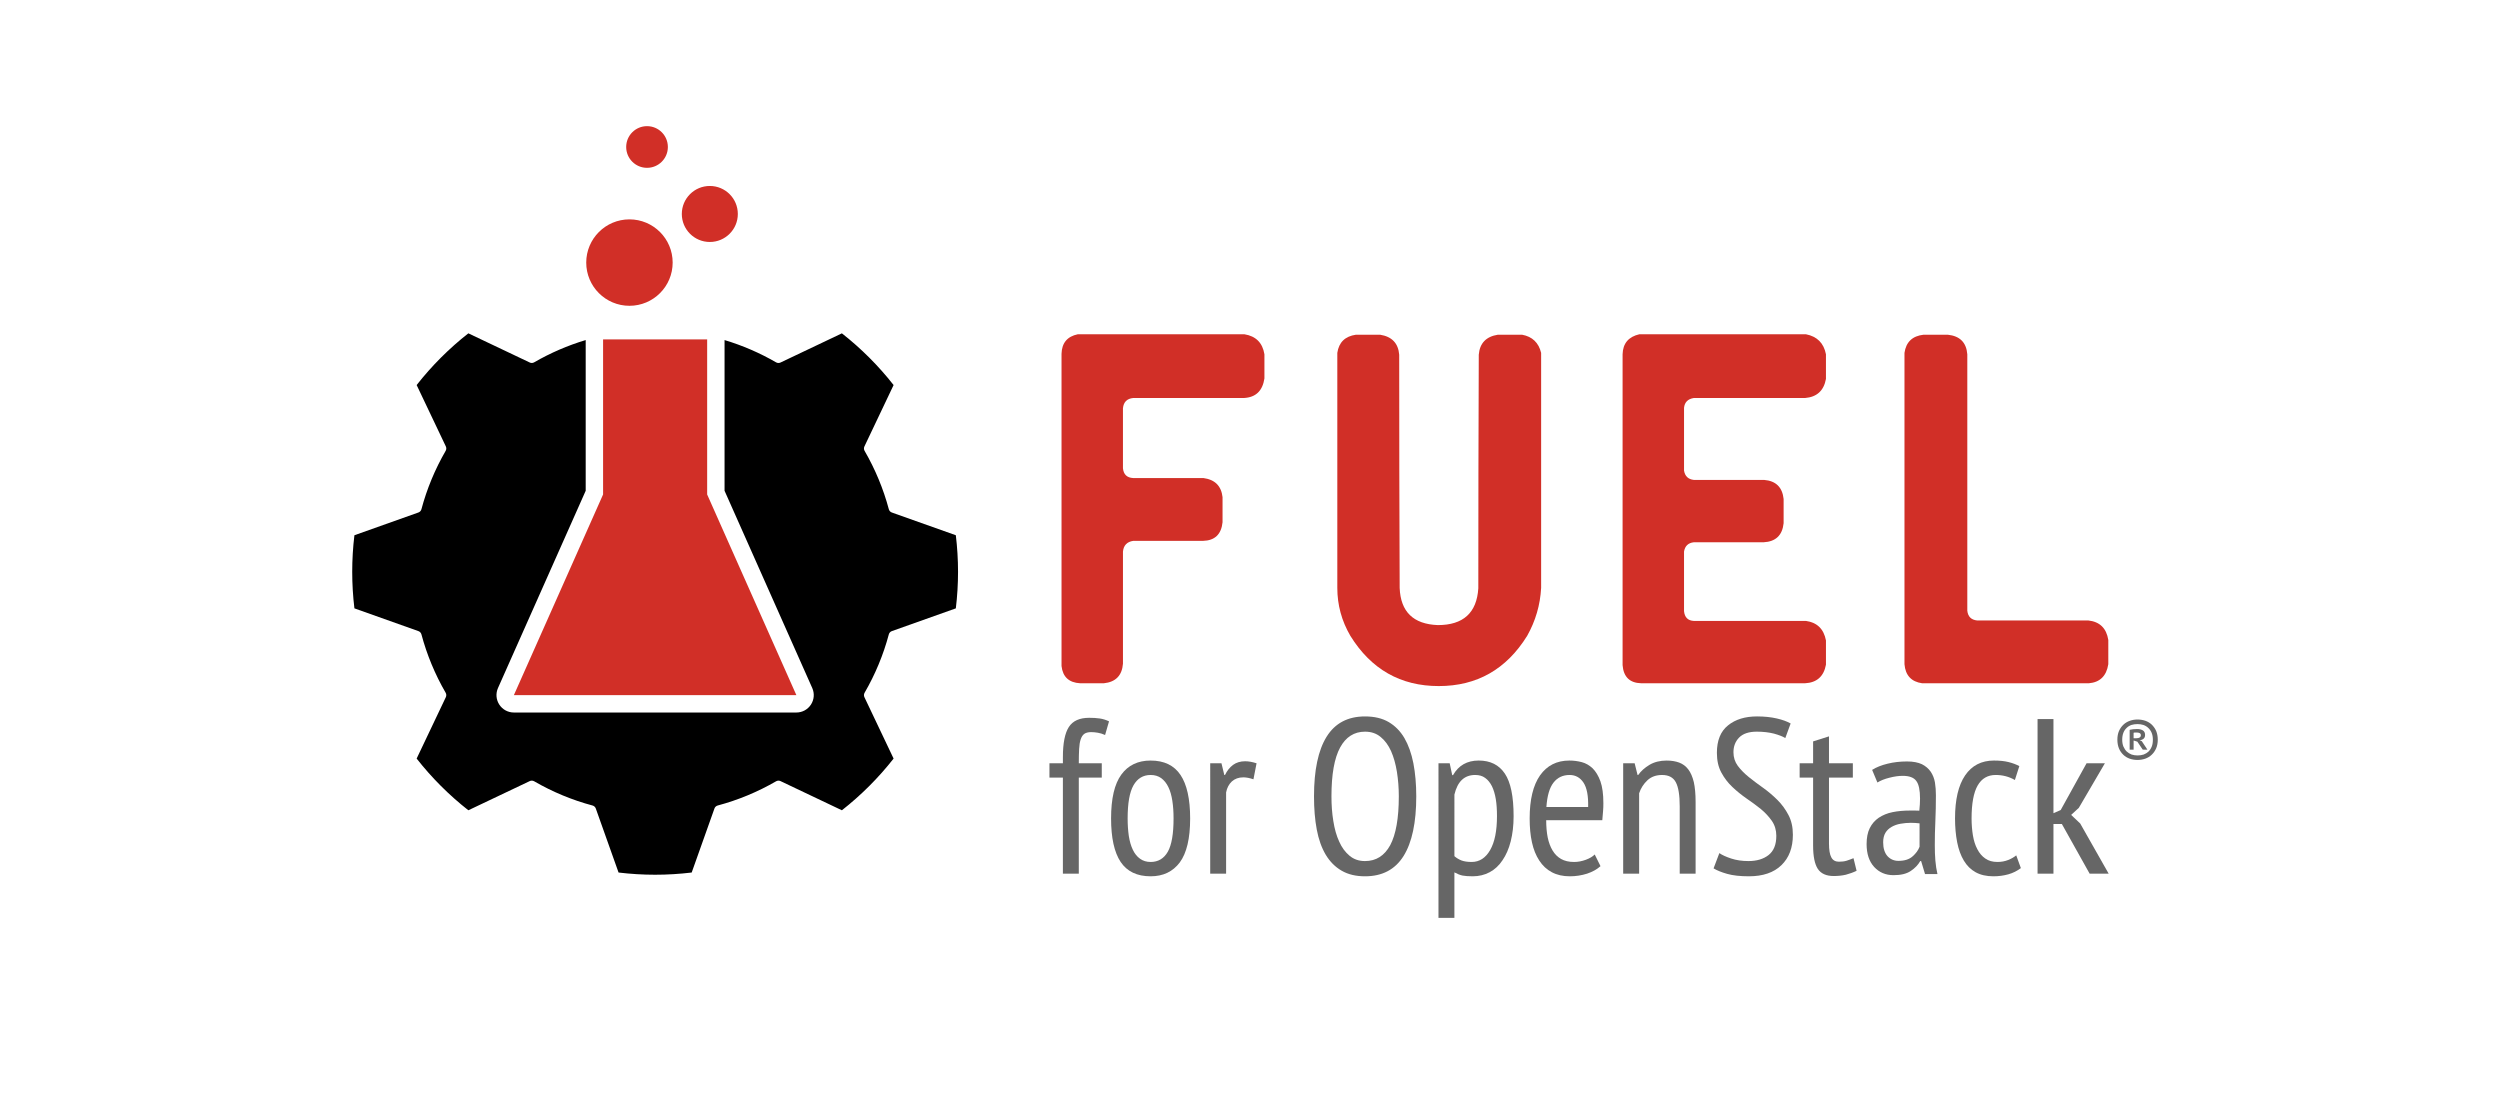 <?xml version="1.0" encoding="utf-8"?>
<!-- Generator: Adobe Illustrator 15.1.0, SVG Export Plug-In . SVG Version: 6.00 Build 0)  -->
<!DOCTYPE svg PUBLIC "-//W3C//DTD SVG 1.1//EN" "http://www.w3.org/Graphics/SVG/1.1/DTD/svg11.dtd">
<svg version="1.1" id="Layer_1" xmlns="http://www.w3.org/2000/svg" xmlns:xlink="http://www.w3.org/1999/xlink" x="0px" y="0px"
	 width="360px" height="160px" viewBox="0 0 360 160" enable-background="new 0 0 360 160" xml:space="preserve">
<g>
	<path d="M94.336,125.961c-1.749,0-3.518-0.107-5.263-0.317l-3.278-9.218c-0.075-0.212-0.25-0.374-0.467-0.432
		c-2.931-0.782-5.76-1.957-8.409-3.489c-0.106-0.062-0.225-0.093-0.343-0.093c-0.1,0-0.201,0.022-0.292,0.066l-8.841,4.202
		c-2.771-2.172-5.271-4.675-7.446-7.445l4.203-8.841c0.096-0.203,0.087-0.439-0.026-0.636c-1.533-2.646-2.706-5.477-3.489-8.409
		c-0.059-0.216-0.22-0.392-0.431-0.467l-9.219-3.278c-0.21-1.741-0.316-3.509-0.316-5.265c0-1.753,0.106-3.521,0.316-5.262
		l9.219-3.278c0.211-0.076,0.373-0.25,0.431-0.468c0.783-2.931,1.956-5.761,3.489-8.409c0.113-0.196,0.122-0.432,0.026-0.637
		l-4.203-8.838c2.175-2.772,4.675-5.273,7.446-7.447l8.841,4.202c0.091,0.045,0.193,0.067,0.292,0.067
		c0.119,0,0.237-0.03,0.343-0.092c2.345-1.356,4.838-2.434,7.421-3.208v21.702l-12.631,28.41c-0.345,0.777-0.275,1.667,0.189,2.382
		c0.464,0.714,1.249,1.14,2.1,1.14h40.679c0.85,0,1.636-0.426,2.1-1.14c0.464-0.715,0.534-1.604,0.189-2.382l-12.63-28.41V48.97
		c2.583,0.773,5.075,1.852,7.421,3.208c0.105,0.062,0.224,0.092,0.342,0.092c0.101,0,0.2-0.022,0.293-0.065l8.84-4.203
		c2.772,2.174,5.273,4.675,7.445,7.446l-4.202,8.839c-0.097,0.204-0.087,0.441,0.026,0.637c1.533,2.649,2.707,5.478,3.489,8.407
		c0.058,0.218,0.22,0.392,0.431,0.468l9.218,3.277c0.21,1.745,0.317,3.514,0.317,5.263c0,1.75-0.107,3.521-0.317,5.266l-9.218,3.277
		c-0.211,0.075-0.374,0.251-0.431,0.467c-0.783,2.934-1.956,5.763-3.489,8.409c-0.113,0.195-0.124,0.433-0.026,0.636l4.202,8.841
		c-2.172,2.77-4.673,5.271-7.445,7.445l-8.84-4.202c-0.093-0.044-0.193-0.066-0.293-0.066c-0.119,0-0.237,0.03-0.342,0.093
		c-2.649,1.532-5.478,2.706-8.41,3.488c-0.216,0.059-0.393,0.22-0.467,0.432l-3.277,9.219
		C97.855,125.854,96.087,125.961,94.336,125.961z"/>
	<circle fill="#D12F27" cx="90.64" cy="37.812" r="6.223"/>
	<polygon fill="#D12F27" points="101.831,71.204 101.831,48.875 86.844,48.875 86.844,71.204 73.998,100.099 114.677,100.099 	"/>
	<circle fill="#D12F27" cx="102.214" cy="30.812" r="4.033"/>
	<circle fill="#D12F27" cx="93.172" cy="21.167" r="3.001"/>
	<g>
		<g>
			<path fill="#666666" d="M151.121,109.912h1.936v-0.902c0-1.985,0.284-3.435,0.854-4.318c0.578-0.896,1.554-1.328,2.928-1.328
				c0.555,0,1.054,0.027,1.499,0.093c0.446,0.058,0.901,0.199,1.362,0.416l-0.567,1.966c-0.383-0.169-0.737-0.282-1.063-0.328
				c-0.33-0.056-0.64-0.086-0.939-0.086c-0.427,0-0.754,0.086-0.983,0.245c-0.238,0.169-0.411,0.442-0.528,0.8
				c-0.123,0.368-0.195,0.818-0.225,1.383c-0.031,0.564-0.047,1.242-0.047,2.061h3.308v2.062h-3.308v13.833h-2.291v-13.833h-1.936
				V109.912z"/>
			<path fill="#666666" d="M159.996,117.855c0-2.869,0.491-4.959,1.475-6.313c0.984-1.346,2.387-2.023,4.219-2.023
				c1.947,0,3.386,0.695,4.307,2.078c0.917,1.365,1.385,3.466,1.385,6.259c0,2.89-0.501,4.99-1.493,6.334
				c-1.005,1.336-2.403,1.997-4.199,1.997c-1.954,0-3.388-0.688-4.313-2.063C160.455,122.74,159.996,120.66,159.996,117.855z
				 M162.38,117.855c0,0.933,0.06,1.779,0.171,2.542c0.123,0.771,0.311,1.422,0.579,1.975c0.26,0.549,0.606,0.981,1.029,1.281
				c0.424,0.312,0.932,0.47,1.531,0.47c1.093,0,1.923-0.498,2.477-1.477c0.555-0.987,0.825-2.578,0.825-4.791
				c0-0.913-0.053-1.75-0.175-2.531c-0.116-0.771-0.302-1.431-0.573-1.985c-0.26-0.545-0.606-0.969-1.029-1.288
				c-0.431-0.303-0.929-0.454-1.524-0.454c-1.083,0-1.902,0.5-2.47,1.487C162.656,114.083,162.38,115.673,162.38,117.855z"/>
			<path fill="#666666" d="M174.271,109.912h1.62l0.409,1.685h0.102c0.294-0.619,0.685-1.101,1.164-1.458
				c0.469-0.338,1.047-0.518,1.728-0.518c0.489,0,1.035,0.095,1.651,0.291l-0.448,2.308c-0.548-0.189-1.037-0.282-1.458-0.282
				c-0.679,0-1.227,0.205-1.655,0.592c-0.419,0.396-0.697,0.912-0.825,1.582v11.696h-2.288V109.912z"/>
			<path fill="#666666" d="M189.217,114.676c0-3.774,0.604-6.636,1.812-8.584c1.211-1.947,3.05-2.926,5.535-2.926
				c1.336,0,2.471,0.263,3.401,0.808c0.934,0.547,1.689,1.319,2.269,2.307c0.584,1.007,1.012,2.212,1.294,3.632
				c0.27,1.413,0.414,3.004,0.414,4.764c0,3.774-0.611,6.644-1.83,8.592s-3.072,2.919-5.548,2.919c-1.317,0-2.438-0.265-3.375-0.811
				c-0.931-0.537-1.689-1.308-2.285-2.296c-0.595-1.008-1.027-2.212-1.292-3.634C189.344,118.035,189.217,116.426,189.217,114.676z
				 M191.73,114.676c0,1.251,0.085,2.438,0.269,3.556c0.179,1.131,0.455,2.12,0.848,2.966c0.371,0.847,0.879,1.524,1.49,2.032
				c0.617,0.518,1.352,0.764,2.227,0.764c1.59,0,2.794-0.764,3.627-2.287c0.818-1.535,1.238-3.877,1.238-7.03
				c0-1.234-0.095-2.409-0.273-3.53c-0.18-1.119-0.461-2.116-0.837-2.973c-0.386-0.857-0.885-1.544-1.497-2.042
				c-0.62-0.52-1.369-0.771-2.258-0.771c-1.566,0-2.771,0.771-3.59,2.285C192.145,109.18,191.73,111.512,191.73,114.676z"/>
			<path fill="#666666" d="M207.142,109.912h1.614l0.362,1.704h0.121c0.792-1.392,2.021-2.098,3.695-2.098s2.927,0.629,3.764,1.881
				c0.845,1.253,1.261,3.295,1.261,6.139c0,1.345-0.145,2.54-0.416,3.613c-0.271,1.072-0.665,1.976-1.183,2.728
				c-0.499,0.754-1.125,1.337-1.854,1.723c-0.729,0.387-1.539,0.585-2.432,0.585c-0.613,0-1.107-0.038-1.465-0.105
				c-0.361-0.073-0.752-0.234-1.176-0.46v6.551h-2.292V109.912z M209.434,123.287c0.296,0.264,0.63,0.46,1.003,0.612
				c0.371,0.142,0.864,0.224,1.476,0.224c1.125,0,2.015-0.572,2.67-1.72c0.657-1.14,0.982-2.769,0.982-4.886
				c0-0.904-0.052-1.713-0.169-2.438c-0.118-0.714-0.302-1.335-0.551-1.853c-0.263-0.52-0.579-0.914-0.979-1.204
				c-0.39-0.292-0.875-0.426-1.444-0.426c-1.547,0-2.541,0.933-2.987,2.824V123.287z"/>
			<path fill="#666666" d="M230.473,124.727c-0.509,0.462-1.158,0.819-1.938,1.081c-0.782,0.246-1.609,0.379-2.48,0.379
				c-0.994,0-1.862-0.198-2.588-0.585c-0.734-0.386-1.337-0.951-1.812-1.684c-0.483-0.735-0.833-1.609-1.055-2.626
				c-0.225-1.016-0.329-2.165-0.329-3.437c0-2.711,0.499-4.771,1.493-6.2c0.997-1.411,2.403-2.137,4.224-2.137
				c0.601,0,1.182,0.075,1.771,0.225c0.584,0.151,1.105,0.453,1.57,0.885c0.467,0.463,0.843,1.083,1.134,1.883
				c0.284,0.81,0.423,1.854,0.423,3.152c0,0.358-0.008,0.754-0.046,1.166c-0.031,0.406-0.07,0.838-0.108,1.28h-8.079
				c0,0.915,0.071,1.744,0.217,2.485c0.154,0.734,0.392,1.365,0.706,1.884c0.314,0.524,0.729,0.932,1.222,1.213
				c0.5,0.283,1.117,0.432,1.865,0.432c0.574,0,1.133-0.11,1.698-0.317c0.561-0.208,0.993-0.463,1.279-0.763L230.473,124.727z
				 M228.693,116.211c0.042-1.602-0.184-2.77-0.663-3.504c-0.493-0.741-1.158-1.11-2.005-1.11c-0.984,0-1.757,0.369-2.329,1.11
				c-0.569,0.734-0.904,1.902-1.016,3.504H228.693z"/>
			<path fill="#666666" d="M241.879,125.808v-9.691c0-1.602-0.179-2.749-0.557-3.464c-0.37-0.707-1.029-1.056-1.983-1.056
				c-0.849,0-1.553,0.246-2.1,0.755c-0.556,0.518-0.96,1.138-1.205,1.881v11.575h-2.297v-15.896h1.652l0.419,1.685h0.09
				c0.409-0.573,0.954-1.062,1.642-1.468c0.683-0.404,1.511-0.61,2.461-0.61c0.683,0,1.28,0.103,1.798,0.291
				c0.522,0.197,0.951,0.509,1.303,0.968c0.354,0.462,0.616,1.065,0.806,1.838c0.17,0.763,0.259,1.723,0.259,2.88v10.312H241.879z"
				/>
			<path fill="#666666" d="M247.587,122.846c0.395,0.281,0.969,0.536,1.694,0.779c0.734,0.244,1.562,0.368,2.499,0.368
				c1.18,0,2.149-0.283,2.895-0.866c0.743-0.593,1.114-1.495,1.114-2.768c0-0.818-0.216-1.532-0.642-2.154
				c-0.427-0.611-0.953-1.176-1.585-1.703c-0.645-0.509-1.327-1.027-2.056-1.516c-0.729-0.508-1.412-1.055-2.051-1.666
				c-0.632-0.592-1.164-1.29-1.588-2.081c-0.427-0.79-0.635-1.731-0.635-2.832c0-1.778,0.532-3.095,1.604-3.952
				c1.064-0.866,2.466-1.289,4.179-1.289c1.06,0,2.006,0.103,2.828,0.29c0.829,0.188,1.498,0.435,2.009,0.726l-0.77,2.099
				c-0.377-0.235-0.923-0.442-1.634-0.64c-0.712-0.178-1.53-0.281-2.462-0.281c-1.146,0-1.995,0.281-2.55,0.846
				c-0.546,0.557-0.82,1.27-0.82,2.117c0,0.743,0.209,1.394,0.631,1.969c0.43,0.572,0.961,1.108,1.593,1.618
				c0.635,0.509,1.321,1.025,2.055,1.544c0.725,0.517,1.409,1.101,2.044,1.73c0.643,0.64,1.171,1.364,1.589,2.163
				c0.43,0.803,0.645,1.751,0.645,2.863c0,1.862-0.554,3.322-1.66,4.385c-1.096,1.063-2.664,1.592-4.672,1.592
				c-1.271,0-2.311-0.113-3.135-0.35c-0.81-0.226-1.464-0.499-1.953-0.789L247.587,122.846z"/>
			<path fill="#666666" d="M259.149,109.912h1.938v-3.15l2.287-0.726v3.876h3.436v2.062h-3.436v9.477
				c0,0.932,0.113,1.61,0.339,2.014c0.216,0.414,0.584,0.621,1.095,0.621c0.42,0,0.786-0.045,1.098-0.14
				c0.31-0.095,0.641-0.227,0.998-0.368l0.445,1.817c-0.46,0.226-0.983,0.412-1.543,0.564c-0.555,0.132-1.147,0.188-1.754,0.188
				c-1.064,0-1.831-0.341-2.287-1.027c-0.448-0.685-0.678-1.806-0.678-3.359v-9.787h-1.938V109.912z"/>
			<path fill="#666666" d="M269.586,110.863c0.606-0.385,1.355-0.679,2.234-0.894c0.885-0.217,1.816-0.32,2.786-0.32
				c0.889,0,1.604,0.142,2.15,0.396c0.537,0.273,0.96,0.64,1.266,1.081c0.308,0.463,0.513,0.979,0.611,1.555
				c0.095,0.592,0.137,1.204,0.137,1.834c0,1.271-0.023,2.515-0.078,3.717c-0.059,1.215-0.081,2.363-0.081,3.447
				c0,0.8,0.022,1.551,0.081,2.239c0.055,0.688,0.159,1.337,0.3,1.948h-1.788l-0.562-1.873h-0.125
				c-0.315,0.555-0.771,1.035-1.384,1.438c-0.611,0.405-1.43,0.594-2.467,0.594c-1.133,0-2.061-0.395-2.789-1.187
				c-0.729-0.798-1.087-1.892-1.087-3.293c0-0.914,0.149-1.677,0.451-2.286c0.306-0.621,0.743-1.122,1.294-1.499
				c0.564-0.374,1.229-0.657,1.987-0.808c0.767-0.16,1.633-0.234,2.573-0.234c0.211,0,0.423,0,0.626,0
				c0.215,0,0.438,0.008,0.662,0.018c0.07-0.648,0.101-1.241,0.101-1.75c0-1.206-0.174-2.052-0.542-2.533
				c-0.353-0.487-1.003-0.732-1.953-0.732c-0.584,0-1.233,0.095-1.914,0.272c-0.697,0.17-1.276,0.405-1.728,0.688L269.586,110.863z
				 M276.418,118.562c-0.212-0.028-0.413-0.047-0.624-0.056c-0.213-0.009-0.415-0.02-0.632-0.02c-0.503,0-0.997,0.047-1.478,0.132
				c-0.484,0.084-0.908,0.235-1.289,0.452c-0.371,0.216-0.674,0.489-0.89,0.847c-0.222,0.367-0.329,0.828-0.329,1.375
				c0,0.837,0.202,1.507,0.606,1.976c0.41,0.452,0.94,0.697,1.585,0.697c0.886,0,1.567-0.218,2.039-0.642
				c0.488-0.422,0.823-0.884,1.011-1.392V118.562z"/>
			<path fill="#666666" d="M291.005,125.008c-0.526,0.396-1.133,0.706-1.806,0.895c-0.683,0.189-1.397,0.284-2.146,0.284
				c-1.006,0-1.867-0.198-2.564-0.585c-0.7-0.386-1.266-0.951-1.702-1.684c-0.438-0.735-0.758-1.62-0.956-2.636
				c-0.202-1.036-0.306-2.185-0.306-3.427c0-2.711,0.484-4.771,1.453-6.2c0.96-1.411,2.345-2.137,4.15-2.137
				c0.828,0,1.54,0.075,2.122,0.225c0.594,0.151,1.111,0.349,1.534,0.575l-0.64,2.003c-0.847-0.487-1.769-0.725-2.762-0.725
				c-1.144,0-2.014,0.5-2.594,1.508c-0.583,1.007-0.88,2.597-0.88,4.751c0,0.877,0.07,1.686,0.193,2.449
				c0.132,0.77,0.334,1.42,0.639,1.984c0.293,0.573,0.675,1.016,1.141,1.336c0.476,0.34,1.054,0.498,1.75,0.498
				c0.556,0,1.069-0.093,1.539-0.281c0.484-0.188,0.87-0.425,1.17-0.668L291.005,125.008z"/>
			<path fill="#666666" d="M296.907,118.655h-1.21v7.152h-2.289v-22.257h2.289v13.553l1.045-0.462l3.722-6.729h2.64l-3.754,6.419
				l-1.105,1.016l1.303,1.234l4.1,7.227h-2.74L296.907,118.655z"/>
		</g>
		<g>
			<path fill="#666666" d="M304.902,106.516c0-0.471,0.075-0.884,0.23-1.25c0.155-0.35,0.362-0.651,0.631-0.905
				c0.263-0.255,0.569-0.434,0.927-0.564c0.343-0.123,0.72-0.188,1.109-0.188c0.405,0,0.792,0.065,1.149,0.188
				c0.349,0.131,0.659,0.31,0.919,0.564c0.26,0.254,0.465,0.556,0.624,0.905c0.146,0.366,0.227,0.779,0.227,1.25
				c0,0.462-0.081,0.895-0.235,1.252c-0.161,0.357-0.371,0.667-0.637,0.913c-0.263,0.255-0.563,0.432-0.917,0.564
				c-0.353,0.122-0.729,0.188-1.13,0.188c-0.404,0-0.794-0.066-1.138-0.188c-0.354-0.133-0.654-0.31-0.913-0.564
				c-0.26-0.246-0.476-0.556-0.621-0.913C304.978,107.41,304.902,106.978,304.902,106.516z M305.599,106.516
				c0,0.376,0.061,0.716,0.174,0.988c0.123,0.281,0.283,0.528,0.476,0.715c0.207,0.188,0.438,0.329,0.701,0.434
				c0.264,0.085,0.55,0.131,0.851,0.131c0.321,0,0.617-0.046,0.886-0.131c0.268-0.104,0.499-0.245,0.695-0.424
				c0.193-0.188,0.354-0.433,0.462-0.706c0.118-0.282,0.169-0.62,0.169-1.007c0-0.376-0.056-0.697-0.173-0.988
				c-0.112-0.273-0.278-0.509-0.476-0.695c-0.198-0.197-0.434-0.339-0.707-0.436c-0.268-0.083-0.55-0.129-0.856-0.129
				c-0.314,0-0.61,0.046-0.888,0.129c-0.264,0.097-0.495,0.238-0.692,0.436c-0.197,0.187-0.354,0.422-0.456,0.695
				C305.655,105.818,305.599,106.14,305.599,106.516z M306.67,105.094c0.114-0.026,0.284-0.055,0.5-0.083
				c0.217-0.02,0.409-0.03,0.607-0.03c0.295,0,0.56,0.066,0.784,0.19c0.219,0.13,0.331,0.356,0.331,0.667
				c0,0.235-0.076,0.415-0.217,0.537c-0.155,0.133-0.339,0.197-0.564,0.216l0.31,0.14l0.806,1.217h-0.672l-0.777-1.149l-0.538-0.169
				v1.318h-0.569V105.094z M307.649,105.48c-0.08,0-0.15,0-0.226,0c-0.079,0-0.142,0.029-0.185,0.047v0.781h0.382
				c0.443,0,0.664-0.149,0.664-0.442C308.285,105.604,308.068,105.48,307.649,105.48z"/>
		</g>
	</g>
	<g>
		<path fill="#D12F27" d="M179.195,48.133c1.652,0.268,2.613,1.229,2.882,2.883v3.484c-0.269,1.787-1.251,2.725-2.949,2.812h-15.949
			c-0.893,0.088-1.386,0.583-1.474,1.476v8.644c0.088,0.894,0.582,1.362,1.474,1.408h10.12c1.651,0.222,2.568,1.137,2.747,2.746
			v3.619c-0.178,1.743-1.117,2.638-2.814,2.68h-10.052c-0.893,0.133-1.386,0.65-1.474,1.542v7.439v8.709
			c-0.134,1.7-1.05,2.639-2.748,2.815h-3.417c-1.608-0.088-2.503-0.913-2.681-2.48v-9.044v-0.871V54.098v-3.15
			c0.043-1.562,0.826-2.5,2.345-2.814H179.195z"/>
		<path fill="#D12F27" d="M219.177,48.199c1.474,0.27,2.389,1.142,2.746,2.615v33.842c-0.133,2.457-0.805,4.757-2.01,6.901
			c-2.995,4.826-7.238,7.237-12.732,7.237s-9.741-2.411-12.731-7.237c-1.251-2.145-1.877-4.444-1.877-6.901V50.814
			c0.224-1.517,1.116-2.39,2.681-2.615h3.483c1.699,0.27,2.616,1.231,2.748,2.882c0,11.215,0.022,22.406,0.067,33.575
			c0.135,3.438,1.965,5.224,5.494,5.357c3.664,0,5.606-1.763,5.832-5.293c0-11.167,0.021-22.38,0.065-33.639
			c0.135-1.651,1.05-2.613,2.747-2.882H219.177z"/>
		<path fill="#D12F27" d="M243.908,57.313c-0.85,0.133-1.318,0.603-1.407,1.407v9.047c0.133,0.804,0.603,1.25,1.407,1.34h10.117
			c1.699,0.134,2.638,1.053,2.816,2.749v3.484c-0.179,1.742-1.14,2.659-2.884,2.747h-10.05c-0.805,0.089-1.274,0.535-1.407,1.34
			v8.578c0.089,0.894,0.558,1.363,1.407,1.407h16.15c1.607,0.225,2.568,1.162,2.881,2.812v3.486
			c-0.312,1.699-1.318,2.592-3.015,2.68h-23.59c-1.653-0.044-2.547-0.913-2.68-2.612V92.63V54.098v-3.081
			c0.043-1.563,0.849-2.524,2.412-2.883h23.991c1.607,0.313,2.568,1.273,2.881,2.883v3.55c-0.312,1.699-1.318,2.61-3.015,2.747
			H243.908z"/>
		<path fill="#D12F27" d="M300.782,98.392h-23.989c-1.564-0.221-2.413-1.138-2.548-2.747V92.63V50.814
			c0.223-1.562,1.14-2.435,2.747-2.615h3.485c1.741,0.18,2.68,1.119,2.814,2.817v8.911v28.01c0.089,0.852,0.559,1.321,1.406,1.409
			h16.018c1.651,0.181,2.612,1.116,2.88,2.813v3.484C303.328,97.344,302.392,98.257,300.782,98.392z"/>
	</g>
</g>
</svg>
